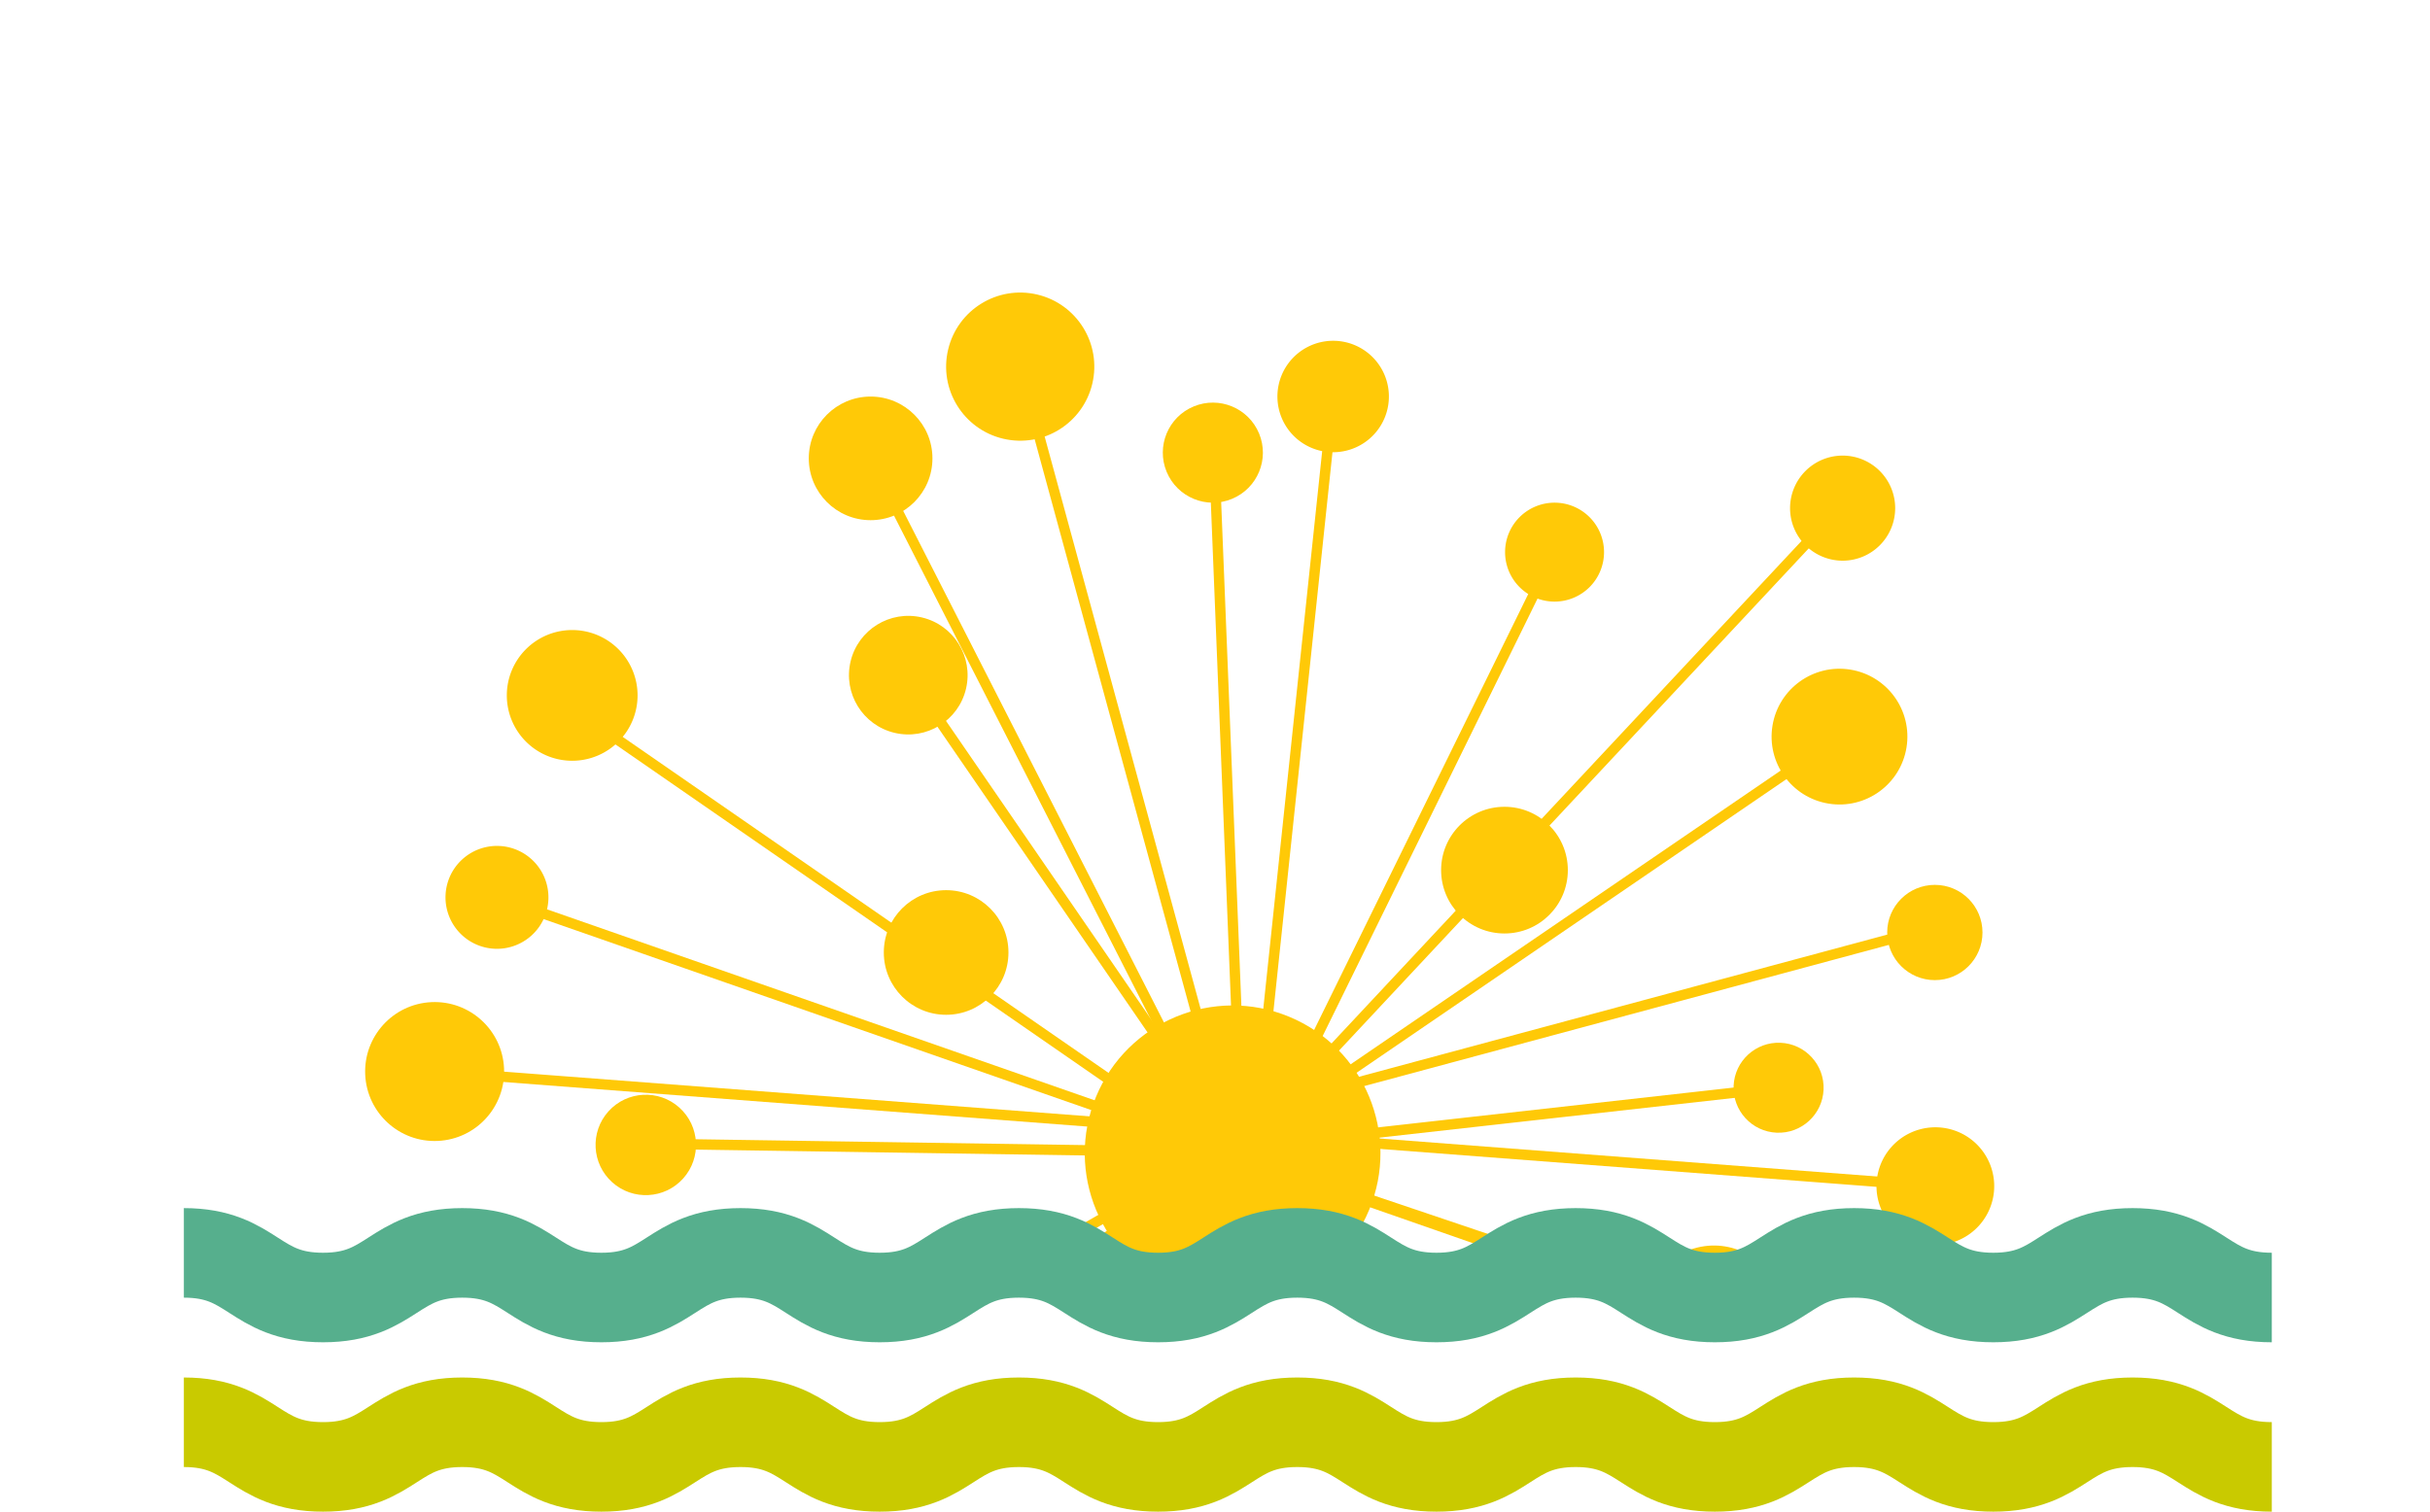 <svg xmlns="http://www.w3.org/2000/svg" width="295.484" height="183.867"><defs><clipPath id="a"><path d="M268.888 274.28h292.361V119.174H265.765z" fill="none"/></clipPath></defs><g clip-path="url(#a)" fill="#ffc907" transform="translate(-265.766 -119.174)"><path d="M371.7 356.2a.629.629 0 01-.564-.907l83.1-169.239a.629.629 0 011.13.554l-83.1 169.24a.631.631 0 01-.566.352z"/><path d="M479.6 352.391a.629.629 0 01-.52-.273L375.692 201.651a.63.63 0 011.038-.713L480.114 351.4a.631.631 0 01-.162.876.625.625 0 01-.352.115z"/><path d="M370.44 308.855a.63.63 0 01-.46-1.059l119.332-127.62a.629.629 0 11.919.859L370.9 308.655a.627.627 0 01-.46.2z"/><path d="M494.583 316.114a.628.628 0 01-.358-.112L334.986 205.836a.63.63 0 01.717-1.035l159.239 110.166a.63.63 0 01-.359 1.147z"/><path d="M333.759 315.745a.63.63 0 01-.337-1.131l155.611-106.32a.63.63 0 01.758 1.006L334.179 315.62a.627.627 0 01-.42.125z"/><path d="M511.346 293.546a.63.63 0 01-.179-.035l-185.178-64.594a.629.629 0 11.414-1.188l185.179 64.594a.629.629 0 01-.236 1.223z"/><path d="M309.293 319.993a.629.629 0 01-.314-1.175l105.271-60.451a.63.63 0 01.627 1.092L309.606 319.91a.635.635 0 01-.313.083z"/><path d="M416.964 264.011a.629.629 0 01-.606-.464l-27.142-99.615a.63.63 0 011.215-.33l27.141 99.614a.629.629 0 01-.608.795z"/><path d="M402.144 261.052a.629.629 0 01-.043-1.254l79.868-8.946a.629.629 0 01.14 1.251l-79.868 8.946a.531.531 0 01-.097.003zM413.235 256.228a.629.629 0 01-.229-1.234l87.709-23.614a.629.629 0 11.325 1.216l-87.709 23.614a.539.539 0 01-.096.018z"/><path d="M501.132 264.075a.4.4 0 01-.077 0L318.57 250.136a.63.63 0 01-.581-.674.62.62 0 01.674-.581l182.485 13.938a.629.629 0 01-.016 1.256z"/><path d="M408.469 351.974a.8.8 0 01-.084 0 .63.63 0 01-.56-.692l19.425-183.947a.629.629 0 011.252.132l-19.425 183.944a.629.629 0 01-.608.563z"/><path d="M457.893 344.688a.63.63 0 01-.629-.341l-86.193-169.135a.629.629 0 111.121-.571l86.194 169.135a.63.63 0 01-.493.912z"/><path d="M416.964 264.011a.63.63 0 01-.628-.6l-3.717-92.643a.629.629 0 011.257-.051l3.718 92.643a.628.628 0 01-.6.654z"/><circle cx="8.45" cy="8.45" r="8.45" transform="rotate(-2.706 5266.644 -6437.144)"/><path d="M332.448 228.607a6.258 6.258 0 11-5.968-6.536 6.258 6.258 0 015.968 6.536z"/><circle cx="7.212" cy="7.212" r="7.212" transform="rotate(-76.717 314.33 -128.874)"/><path d="M496.217 180.982a6.391 6.391 0 11-6.391-6.392 6.391 6.391 0 016.391 6.392zM460.815 186.333a6.017 6.017 0 11-6.017-6.018 6.017 6.017 0 016.017 6.018zM434.651 167.214a6.778 6.778 0 11-6.963-6.588 6.778 6.778 0 016.963 6.588zM349.067 327.239a7.8 7.8 0 11-7.8-7.8 7.8 7.8 0 017.8 7.8zM323.17 293.117a7.614 7.614 0 11-7.614-7.615 7.614 7.614 0 017.614 7.615zM343.294 203.759a7.95 7.95 0 11-7.95-7.951 7.95 7.95 0 017.95 7.951zM318.846 319.364a9.553 9.553 0 11-9.554-9.553 9.554 9.554 0 019.554 9.553z"/><circle cx="7.518" cy="7.518" r="7.518" transform="translate(364.113 167.409)"/><circle cx="7.657" cy="7.657" r="7.657" transform="rotate(-22.5 1090.737 -929.618)"/><circle cx="7.657" cy="7.657" r="7.657" transform="rotate(-45 619.722 -298.475)"/><circle cx="9.136" cy="9.136" r="9.136" transform="translate(362.561 346.437)"/><circle cx="9.032" cy="9.032" r="9.032" transform="rotate(-45 579.596 -216.108)"/><circle cx="9.367" cy="9.367" r="9.367" transform="translate(470.228 342.395)"/><circle cx="8.063" cy="8.063" r="8.063" transform="rotate(-22.5 1024.08 -1061.176)"/><path d="M519.567 288.557a6.692 6.692 0 11-6.691-6.691 6.692 6.692 0 016.691 6.691zM508.252 263.109a7.158 7.158 0 11-7.488-6.812 7.157 7.157 0 017.488 6.812z"/><circle cx="5.474" cy="5.474" r="5.474" transform="rotate(-87.55 372.134 -120.22)"/><circle cx="8.256" cy="8.256" r="8.256" transform="rotate(-80.783 366.688 -174.269)"/><circle cx="6.085" cy="6.085" r="6.085" transform="rotate(-22.5 632.328 -933.314)"/><circle cx="9.009" cy="9.009" r="9.009" transform="rotate(-76.717 297.19 -154.203)"/><circle cx="17.974" cy="17.974" r="17.974" transform="rotate(-67.5 397.508 -158.87)"/><circle cx="6.107" cy="6.107" r="6.107" transform="rotate(-48.072 458.092 -246.876)"/><circle cx="7.579" cy="7.579" r="7.579" transform="translate(373.235 227.448)"/><circle cx="8.44" cy="8.44" r="8.44" transform="rotate(-10.89 1661.112 -2299.227)"/><circle cx="7.875" cy="7.875" r="7.875" transform="rotate(-22.5 1005.635 -916.153)"/><circle cx="7.579" cy="7.579" r="7.579" transform="translate(373.235 299.842)"/><path d="M404.28 259.812h-.044l-57.719-.866a.631.631 0 01-.62-.639.645.645 0 01.639-.621l57.719.867a.63.63 0 01.025 1.258zM380.813 308.051a.629.629 0 01-.509-1l33.522-46.451a.629.629 0 111.02.737l-33.522 46.453a.626.626 0 01-.511.261zM474.338 279.885a.609.609 0 01-.2-.033l-58.69-19.807a.629.629 0 01.4-1.193l58.69 19.808a.629.629 0 01-.2 1.225z"/><circle cx="5.794" cy="5.794" r="5.794" transform="translate(495.246 226.802)"/><circle cx="7.705" cy="7.705" r="7.705" transform="translate(441.003 217.306)"/></g><path d="M22.357 152.392c8.463 0 8.463 5.428 16.925 5.428s8.462-5.428 16.924-5.428 8.461 5.428 16.921 5.428 8.461-5.428 16.922-5.428 8.462 5.428 16.924 5.428 8.463-5.428 16.926-5.428 8.462 5.428 16.924 5.428 8.463-5.428 16.925-5.428 8.463 5.428 16.926 5.428 8.464-5.428 16.928-5.428 8.461 5.428 16.923 5.428 8.464-5.428 16.929-5.428 8.465 5.428 16.93 5.428 8.466-5.428 16.932-5.428 8.466 5.428 16.932 5.428" fill="none" stroke="#56af8d" stroke-miterlimit="10" stroke-width="10.891"/><path d="M22.357 172.995c8.463 0 8.463 5.427 16.925 5.427s8.462-5.427 16.924-5.427 8.461 5.427 16.921 5.427 8.461-5.427 16.922-5.427 8.462 5.427 16.924 5.427 8.463-5.427 16.926-5.427 8.462 5.427 16.924 5.427 8.463-5.427 16.925-5.427 8.463 5.427 16.926 5.427 8.464-5.427 16.928-5.427 8.461 5.427 16.923 5.427 8.464-5.427 16.929-5.427 8.465 5.427 16.93 5.427 8.466-5.427 16.932-5.427 8.466 5.427 16.932 5.427" fill="none" stroke="#c9ca00" stroke-miterlimit="10" stroke-width="10.891"/></svg>